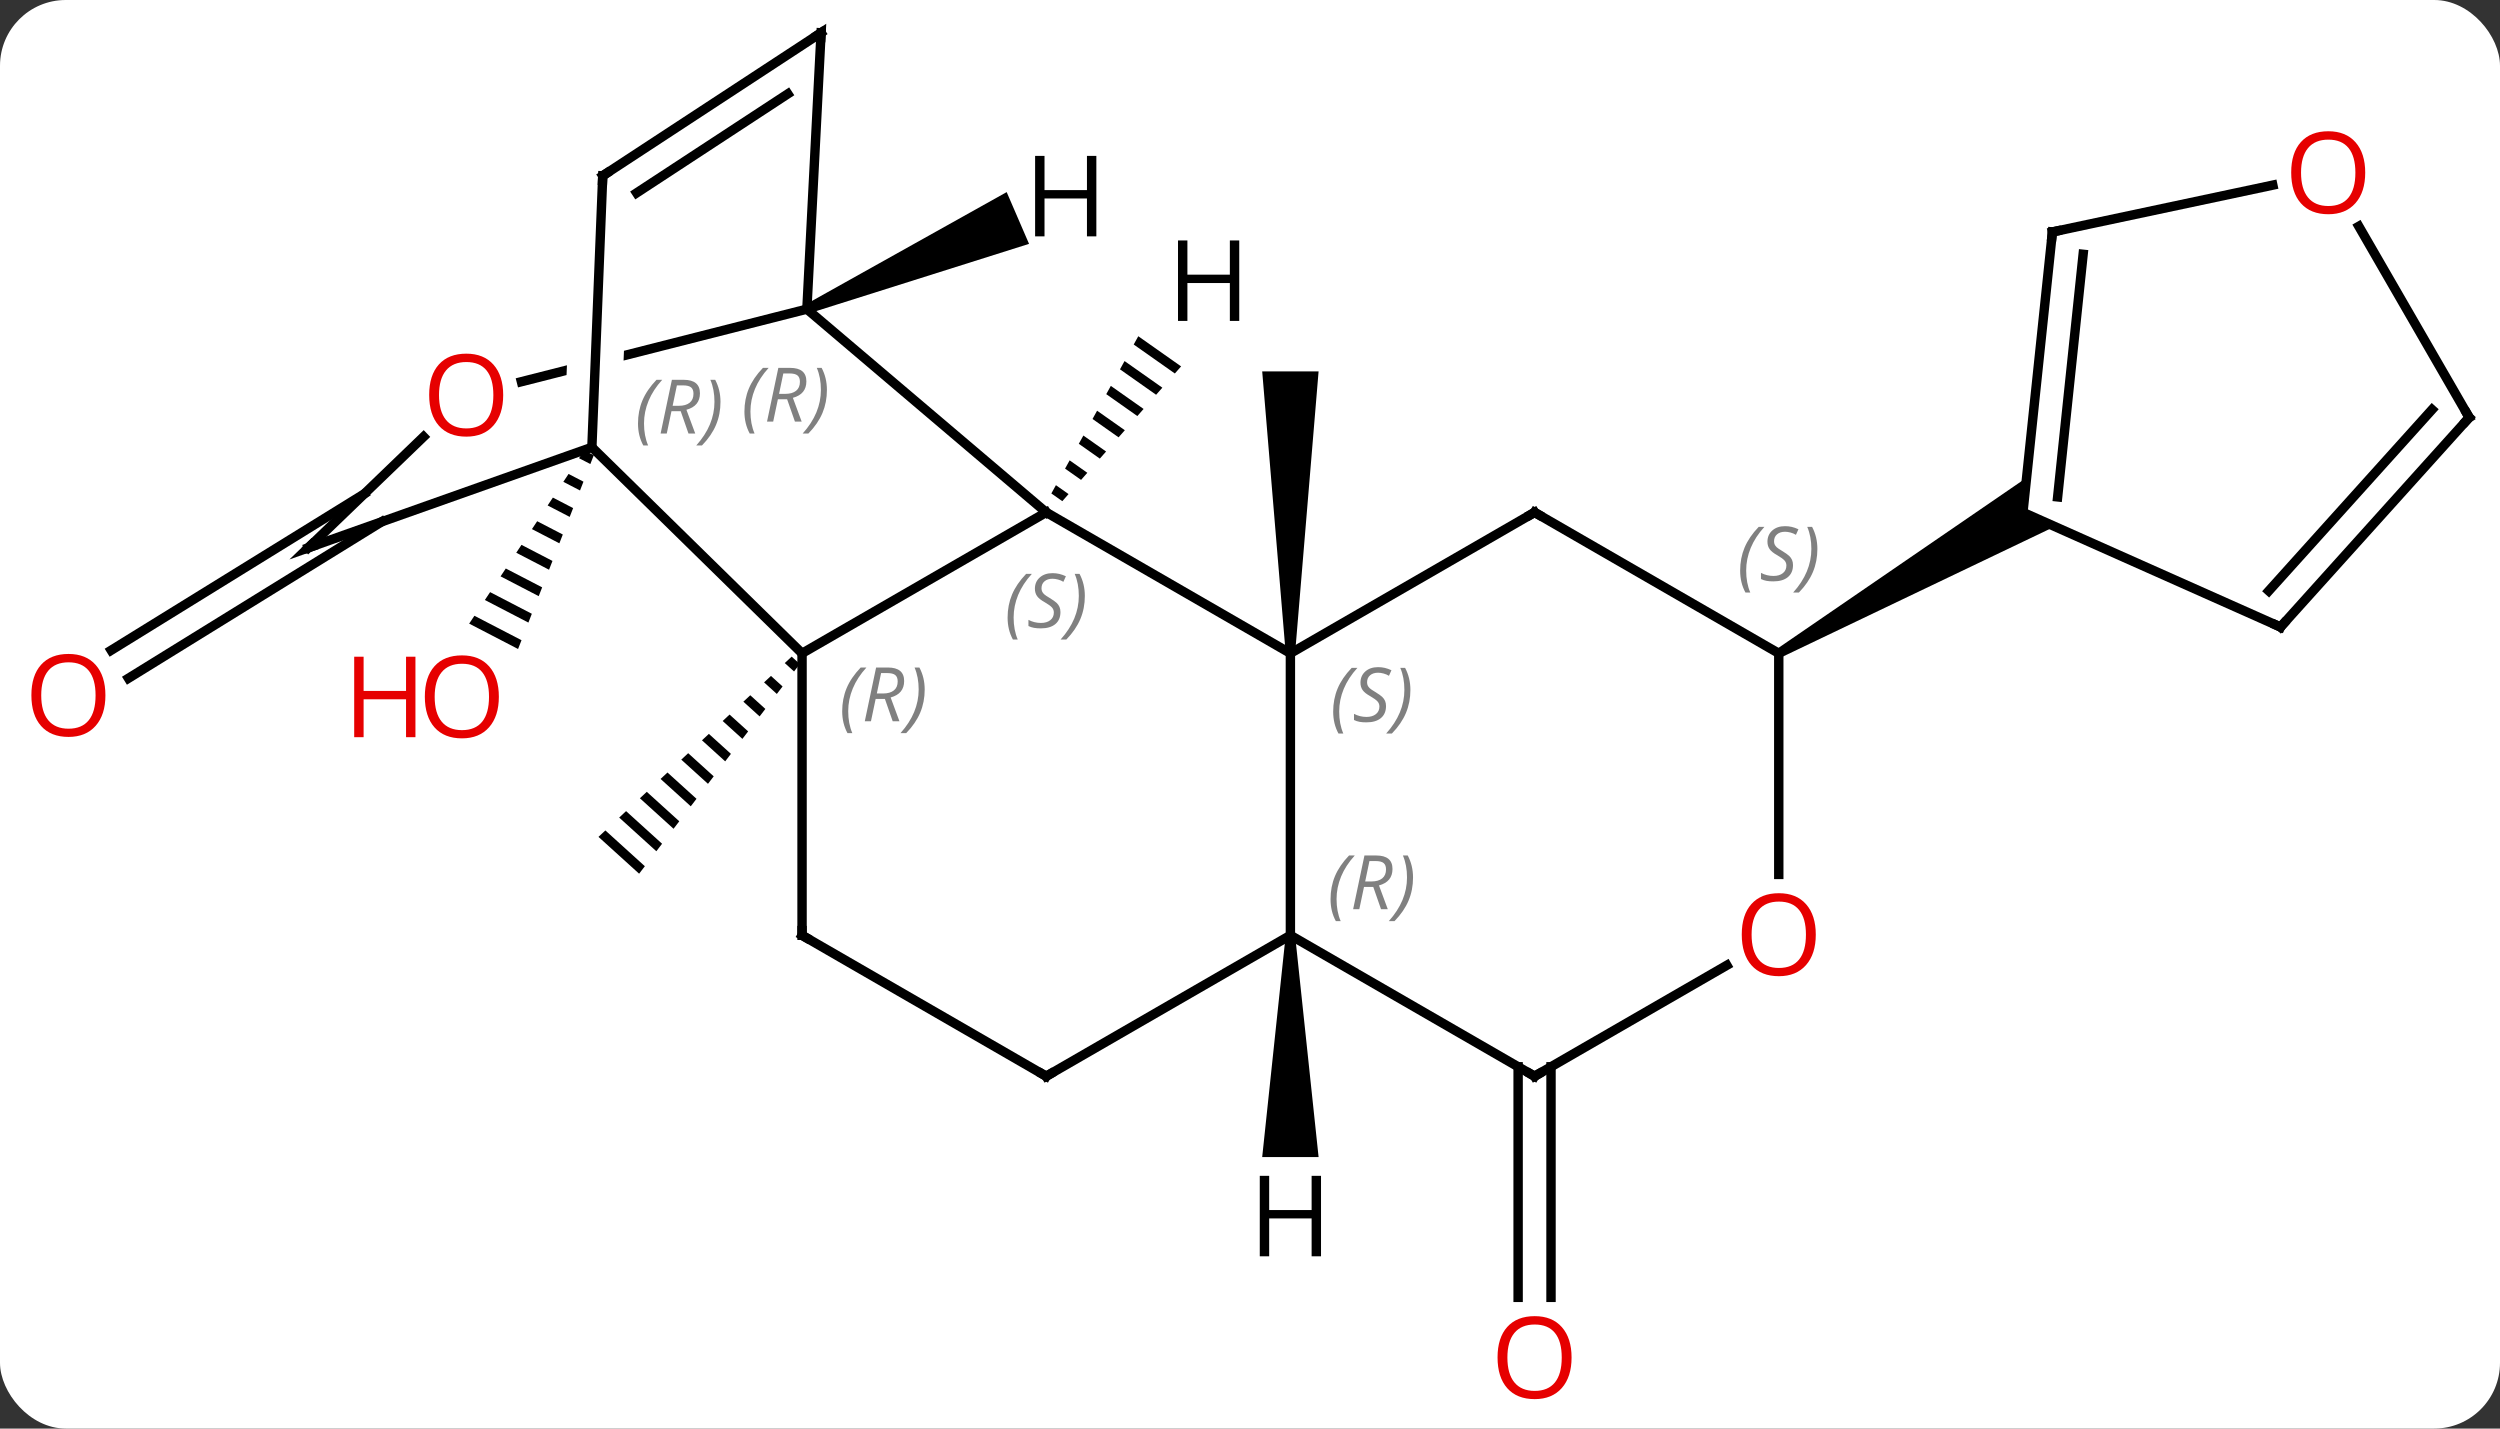 <svg width="266" viewBox="0 0 266 152" style="fill-opacity:1; color-rendering:auto; color-interpolation:auto; text-rendering:auto; stroke:black; stroke-linecap:square; stroke-miterlimit:10; shape-rendering:auto; stroke-opacity:1; fill:black; stroke-dasharray:none; font-weight:normal; stroke-width:1; font-family:'Open Sans'; font-style:normal; stroke-linejoin:miter; font-size:12; stroke-dashoffset:0; image-rendering:auto;" height="152" class="cas-substance-image" xmlns:xlink="http://www.w3.org/1999/xlink" xmlns="http://www.w3.org/2000/svg"><rect x="0" y="0" width="266" height="152" fill="#333333" stroke="none"/><svg class="cas-substance-single-component"><rect y="0" x="0" width="266" stroke="none" ry="7" rx="7" height="152" fill="white" class="cas-substance-group"/><svg y="0" x="0" width="266" viewBox="0 0 266 152" style="fill:black;" height="152" class="cas-substance-single-component-image"><svg><g><clipPath id="clipPath_5670bb6265a64573ae9ed75c69d6bb3a1" clipPathUnits="userSpaceOnUse"><path d="M-50.443 -61.416 L-67.798 -57.004 L-67.798 -57.004 L-69.176 -22.542 L-75.171 -22.782 L-73.865 -55.462 L-73.865 -55.462 L-93.96 -50.352 L-84.104 -11.586 L-40.587 -22.65 L-50.443 -61.416 Z"/></clipPath><g transform="translate(135,74)" style="text-rendering:geometricPrecision; color-rendering:optimizeQuality; color-interpolation:linearRGB; stroke-linecap:butt; image-rendering:optimizeQuality;"><path style="stroke:none;" d="M-50.767 -4.136 L-51.501 -3.45 L-50.513 -2.555 L-49.902 -3.352 L-50.767 -4.136 ZM-52.969 -2.081 L-53.703 -1.396 L-52.345 -0.164 L-51.734 -0.961 L-52.969 -2.081 ZM-55.172 -0.026 L-55.906 0.659 L-54.176 2.227 L-53.566 1.43 L-55.172 -0.026 ZM-57.374 2.029 L-58.108 2.714 L-56.008 4.617 L-55.397 3.821 L-55.397 3.821 L-57.374 2.029 ZM-59.576 4.084 L-60.31 4.769 L-57.84 7.008 L-57.229 6.211 L-59.576 4.084 ZM-61.778 6.139 L-62.513 6.824 L-59.671 9.399 L-59.061 8.602 L-61.778 6.139 ZM-63.981 8.194 L-64.715 8.879 L-61.503 11.79 L-60.892 10.993 L-63.981 8.194 ZM-66.183 10.249 L-66.917 10.934 L-66.917 10.934 L-63.334 14.181 L-62.724 13.384 L-62.724 13.384 L-66.183 10.249 ZM-68.385 12.303 L-69.119 12.989 L-65.166 16.572 L-64.555 15.775 L-68.385 12.303 ZM-70.588 14.358 L-71.322 15.043 L-66.998 18.962 L-66.387 18.166 L-70.588 14.358 Z"/><path style="stroke:none;" d="M2.798 -4.485 L1.798 -4.485 L-0.702 -34.485 L5.298 -34.485 Z"/><path style="stroke:none;" d="M-72.835 -26.087 L-73.391 -25.248 L-73.391 -25.248 L-72.188 -24.624 L-72.188 -24.624 L-71.822 -25.561 L-72.835 -26.087 ZM-74.505 -23.572 L-75.061 -22.734 L-73.286 -21.813 L-72.92 -22.75 L-72.92 -22.75 L-74.505 -23.572 ZM-76.174 -21.057 L-76.731 -20.219 L-76.731 -20.219 L-74.385 -19.002 L-74.019 -19.939 L-76.174 -21.057 ZM-77.844 -18.542 L-78.401 -17.704 L-75.484 -16.191 L-75.117 -17.128 L-77.844 -18.542 ZM-79.514 -16.028 L-80.07 -15.189 L-76.582 -13.38 L-76.216 -14.317 L-76.216 -14.317 L-79.514 -16.028 ZM-81.184 -13.513 L-81.74 -12.675 L-77.681 -10.568 L-77.314 -11.505 L-81.184 -13.513 ZM-82.853 -10.998 L-83.41 -10.16 L-78.779 -7.757 L-78.413 -8.694 L-82.853 -10.998 ZM-84.523 -8.483 L-85.08 -7.645 L-79.878 -4.946 L-79.511 -5.883 L-84.523 -8.483 Z"/><line y2="-18.48" y1="-1.833" x2="-94.395" x1="-121.334" style="fill:none;"/><line y2="-21.457" y1="-4.811" x2="-96.237" x1="-123.174" style="fill:none;"/><line y2="39.505" y1="64.038" x2="30.028" x1="30.028" style="fill:none;"/><line y2="39.505" y1="64.038" x2="26.528" x1="26.528" style="fill:none;"/><line y2="-4.485" y1="-19.485" x2="-49.662" x1="-23.682" style="fill:none;"/><line y2="-4.485" y1="-19.485" x2="2.298" x1="-23.682" style="fill:none;"/><line y2="-41.109" y1="-19.485" x2="-49.149" x1="-23.682" style="fill:none;"/><line y2="-26.409" y1="-4.485" x2="-72.024" x1="-49.662" style="fill:none;"/><line y2="25.515" y1="-4.485" x2="-49.662" x1="-49.662" style="fill:none;"/><line y2="25.515" y1="-4.485" x2="2.298" x1="2.298" style="fill:none;"/><line y2="-19.485" y1="-4.485" x2="28.278" x1="2.298" style="fill:none;"/><line y2="-33.387" y1="-41.109" x2="-79.522" x1="-49.149" style="fill:none; clip-path:url(#clipPath_5670bb6265a64573ae9ed75c69d6bb3a1);"/><line y2="-70.515" y1="-41.109" x2="-47.637" x1="-49.149" style="fill:none;"/><line y2="-15.714" y1="-26.409" x2="-102.201" x1="-72.024" style="fill:none;"/><line y2="-55.296" y1="-26.409" x2="-70.869" x1="-72.024" style="fill:none;"/><line y2="40.515" y1="25.515" x2="-23.682" x1="-49.662" style="fill:none;"/><line y2="40.515" y1="25.515" x2="-23.682" x1="2.298" style="fill:none;"/><line y2="40.515" y1="25.515" x2="28.278" x1="2.298" style="fill:none;"/><line y2="-4.485" y1="-19.485" x2="54.261" x1="28.278" style="fill:none;"/><line y2="-15.714" y1="-27.528" x2="-102.201" x1="-89.931" style="fill:none;"/><line y2="-55.296" y1="-70.515" x2="-70.869" x1="-47.637" style="fill:none;"/><line y2="-53.476" y1="-64.011" x2="-67.261" x1="-51.178" style="fill:none;"/><line y2="28.704" y1="40.515" x2="48.738" x1="28.278" style="fill:none;"/><line y2="19.038" y1="-4.485" x2="54.261" x1="54.261" style="fill:none;"/><path style="stroke:none;" d="M54.511 -4.052 L54.011 -4.918 L80.629 -23.173 L80.241 -19.485 L83.629 -17.977 Z"/><line y2="-7.284" y1="-19.485" x2="107.646" x1="80.241" style="fill:none;"/><line y2="-49.32" y1="-19.485" x2="83.376" x1="80.241" style="fill:none;"/><line y2="-46.945" y1="-21.129" x2="86.646" x1="83.933" style="fill:none;"/><line y2="-29.577" y1="-7.284" x2="127.722" x1="107.646" style="fill:none;"/><line y2="-30.418" y1="-11.128" x2="123.769" x1="106.397" style="fill:none;"/><line y2="-54.304" y1="-49.32" x2="106.828" x1="83.376" style="fill:none;"/><line y2="-49.921" y1="-29.577" x2="115.976" x1="127.722" style="fill:none;"/><path style="stroke:none;" d="M-13.887 -38.225 L-14.374 -37.344 L-14.374 -37.344 L-9.995 -34.261 L-9.995 -34.261 L-9.33 -35.016 L-13.887 -38.225 ZM-15.348 -35.584 L-15.834 -34.703 L-15.834 -34.703 L-11.991 -31.997 L-11.991 -31.997 L-11.326 -32.751 L-11.326 -32.751 L-15.348 -35.584 ZM-16.808 -32.942 L-17.295 -32.062 L-13.987 -29.732 L-13.987 -29.732 L-13.322 -30.487 L-13.322 -30.487 L-16.808 -32.942 ZM-18.269 -30.301 L-18.756 -29.421 L-15.983 -27.468 L-15.983 -27.468 L-15.318 -28.223 L-15.318 -28.223 L-18.269 -30.301 ZM-19.729 -27.66 L-20.216 -26.78 L-20.216 -26.78 L-17.979 -25.204 L-17.979 -25.204 L-17.313 -25.959 L-17.313 -25.959 L-19.729 -27.66 ZM-21.19 -25.019 L-21.677 -24.138 L-21.677 -24.138 L-19.974 -22.939 L-19.309 -23.694 L-21.19 -25.019 ZM-22.65 -22.378 L-23.137 -21.497 L-21.97 -20.675 L-21.97 -20.675 L-21.305 -21.43 L-21.305 -21.43 L-22.65 -22.378 Z"/><path style="stroke:none;" d="M-48.951 -40.65 L-49.347 -41.568 L-27.89 -53.561 L-25.51 -48.053 Z"/><path style="stroke:none;" d="M1.798 25.515 L2.798 25.515 L5.298 49.109 L-0.702 49.109 Z"/></g><g transform="translate(135,74)" style="fill:rgb(230,0,0); text-rendering:geometricPrecision; color-rendering:optimizeQuality; image-rendering:optimizeQuality; font-family:'Open Sans'; stroke:rgb(230,0,0); color-interpolation:linearRGB;"><path style="stroke:none;" d="M-81.922 0.14 Q-81.922 2.202 -82.962 3.382 Q-84.001 4.562 -85.844 4.562 Q-87.735 4.562 -88.766 3.397 Q-89.797 2.233 -89.797 0.124 Q-89.797 -1.97 -88.766 -3.118 Q-87.735 -4.267 -85.844 -4.267 Q-83.985 -4.267 -82.954 -3.095 Q-81.922 -1.923 -81.922 0.14 ZM-88.751 0.14 Q-88.751 1.874 -88.008 2.78 Q-87.266 3.687 -85.844 3.687 Q-84.422 3.687 -83.696 2.788 Q-82.969 1.89 -82.969 0.14 Q-82.969 -1.595 -83.696 -2.485 Q-84.422 -3.376 -85.844 -3.376 Q-87.266 -3.376 -88.008 -2.478 Q-88.751 -1.579 -88.751 0.14 Z"/><path style="stroke:none;" d="M-90.797 4.437 L-91.797 4.437 L-91.797 0.405 L-96.313 0.405 L-96.313 4.437 L-97.313 4.437 L-97.313 -4.126 L-96.313 -4.126 L-96.313 -0.485 L-91.797 -0.485 L-91.797 -4.126 L-90.797 -4.126 L-90.797 4.437 Z"/><path style="stroke:none;" d="M-123.784 -0.013 Q-123.784 2.049 -124.824 3.229 Q-125.863 4.409 -127.706 4.409 Q-129.597 4.409 -130.628 3.244 Q-131.66 2.08 -131.66 -0.029 Q-131.66 -2.123 -130.628 -3.271 Q-129.597 -4.42 -127.706 -4.42 Q-125.847 -4.42 -124.816 -3.248 Q-123.784 -2.076 -123.784 -0.013 ZM-130.613 -0.013 Q-130.613 1.721 -129.87 2.627 Q-129.128 3.534 -127.706 3.534 Q-126.284 3.534 -125.558 2.635 Q-124.831 1.737 -124.831 -0.013 Q-124.831 -1.748 -125.558 -2.638 Q-126.284 -3.529 -127.706 -3.529 Q-129.128 -3.529 -129.87 -2.631 Q-130.613 -1.732 -130.613 -0.013 Z"/><path style="stroke:none;" d="M32.215 70.445 Q32.215 72.507 31.176 73.687 Q30.137 74.867 28.294 74.867 Q26.403 74.867 25.372 73.703 Q24.34 72.538 24.34 70.429 Q24.34 68.335 25.372 67.187 Q26.403 66.038 28.294 66.038 Q30.153 66.038 31.184 67.21 Q32.215 68.382 32.215 70.445 ZM25.387 70.445 Q25.387 72.179 26.13 73.085 Q26.872 73.992 28.294 73.992 Q29.715 73.992 30.442 73.093 Q31.169 72.195 31.169 70.445 Q31.169 68.71 30.442 67.82 Q29.715 66.929 28.294 66.929 Q26.872 66.929 26.13 67.828 Q25.387 68.726 25.387 70.445 Z"/></g><g transform="translate(135,74)" style="font-size:8.4px; fill:gray; text-rendering:geometricPrecision; image-rendering:optimizeQuality; color-rendering:optimizeQuality; font-family:'Open Sans'; font-style:italic; stroke:gray; color-interpolation:linearRGB;"><path style="stroke:none;" d="M-27.791 -8.282 Q-27.791 -9.61 -27.322 -10.735 Q-26.853 -11.86 -25.822 -12.938 L-25.212 -12.938 Q-26.181 -11.876 -26.666 -10.704 Q-27.15 -9.532 -27.15 -8.297 Q-27.15 -6.969 -26.712 -5.954 L-27.228 -5.954 Q-27.791 -6.985 -27.791 -8.282 ZM-22.168 -8.876 Q-22.168 -8.047 -22.715 -7.594 Q-23.262 -7.141 -24.262 -7.141 Q-24.668 -7.141 -24.98 -7.196 Q-25.293 -7.251 -25.574 -7.391 L-25.574 -8.047 Q-24.949 -7.719 -24.246 -7.719 Q-23.621 -7.719 -23.246 -8.016 Q-22.871 -8.313 -22.871 -8.829 Q-22.871 -9.141 -23.074 -9.368 Q-23.277 -9.594 -23.84 -9.922 Q-24.434 -10.251 -24.66 -10.579 Q-24.887 -10.907 -24.887 -11.36 Q-24.887 -12.094 -24.371 -12.555 Q-23.855 -13.016 -23.012 -13.016 Q-22.637 -13.016 -22.301 -12.938 Q-21.965 -12.86 -21.59 -12.688 L-21.855 -12.094 Q-22.105 -12.251 -22.426 -12.337 Q-22.746 -12.422 -23.012 -12.422 Q-23.543 -12.422 -23.863 -12.149 Q-24.184 -11.876 -24.184 -11.407 Q-24.184 -11.204 -24.113 -11.055 Q-24.043 -10.907 -23.902 -10.774 Q-23.762 -10.641 -23.34 -10.391 Q-22.777 -10.047 -22.574 -9.852 Q-22.371 -9.657 -22.27 -9.422 Q-22.168 -9.188 -22.168 -8.876 ZM-19.573 -10.594 Q-19.573 -9.266 -20.05 -8.133 Q-20.527 -7.001 -21.542 -5.954 L-22.152 -5.954 Q-20.214 -8.11 -20.214 -10.594 Q-20.214 -11.922 -20.652 -12.938 L-20.136 -12.938 Q-19.573 -11.876 -19.573 -10.594 Z"/><path style="stroke:none;" d="M-45.39 1.679 Q-45.39 0.351 -44.922 -0.774 Q-44.453 -1.899 -43.422 -2.977 L-42.812 -2.977 Q-43.781 -1.915 -44.265 -0.743 Q-44.75 0.429 -44.75 1.663 Q-44.75 2.991 -44.312 4.007 L-44.828 4.007 Q-45.39 2.976 -45.39 1.679 ZM-41.83 0.366 L-42.33 2.741 L-42.986 2.741 L-41.783 -2.977 L-40.533 -2.977 Q-38.799 -2.977 -38.799 -1.54 Q-38.799 -0.18 -40.236 0.21 L-39.299 2.741 L-40.018 2.741 L-40.846 0.366 L-41.83 0.366 ZM-41.252 -2.384 Q-41.643 -0.462 -41.705 -0.212 L-41.049 -0.212 Q-40.299 -0.212 -39.893 -0.54 Q-39.486 -0.868 -39.486 -1.493 Q-39.486 -1.962 -39.744 -2.173 Q-40.002 -2.384 -40.596 -2.384 L-41.252 -2.384 ZM-36.613 -0.633 Q-36.613 0.695 -37.09 1.827 Q-37.566 2.96 -38.582 4.007 L-39.191 4.007 Q-37.254 1.851 -37.254 -0.633 Q-37.254 -1.962 -37.691 -2.977 L-37.176 -2.977 Q-36.613 -1.915 -36.613 -0.633 Z"/><path style="stroke:none;" d="M6.85 1.718 Q6.85 0.39 7.319 -0.735 Q7.787 -1.86 8.819 -2.938 L9.428 -2.938 Q8.459 -1.876 7.975 -0.704 Q7.49 0.468 7.49 1.702 Q7.49 3.031 7.928 4.046 L7.412 4.046 Q6.85 3.015 6.85 1.718 ZM12.472 1.124 Q12.472 1.952 11.925 2.406 Q11.379 2.859 10.379 2.859 Q9.972 2.859 9.66 2.804 Q9.347 2.749 9.066 2.609 L9.066 1.952 Q9.691 2.281 10.394 2.281 Q11.019 2.281 11.394 1.984 Q11.769 1.687 11.769 1.171 Q11.769 0.859 11.566 0.632 Q11.363 0.406 10.8 0.077 Q10.207 -0.251 9.98 -0.579 Q9.754 -0.907 9.754 -1.36 Q9.754 -2.094 10.269 -2.555 Q10.785 -3.016 11.629 -3.016 Q12.004 -3.016 12.339 -2.938 Q12.675 -2.86 13.05 -2.688 L12.785 -2.094 Q12.535 -2.251 12.214 -2.337 Q11.894 -2.423 11.629 -2.423 Q11.097 -2.423 10.777 -2.149 Q10.457 -1.876 10.457 -1.407 Q10.457 -1.204 10.527 -1.055 Q10.597 -0.907 10.738 -0.774 Q10.879 -0.641 11.3 -0.391 Q11.863 -0.048 12.066 0.148 Q12.269 0.343 12.371 0.577 Q12.472 0.812 12.472 1.124 ZM15.067 -0.594 Q15.067 0.734 14.59 1.867 Q14.114 2.999 13.098 4.046 L12.489 4.046 Q14.426 1.89 14.426 -0.594 Q14.426 -1.923 13.989 -2.938 L14.504 -2.938 Q15.067 -1.876 15.067 -0.594 Z"/><path style="stroke:none;" d="M-55.793 -30.203 Q-55.793 -31.531 -55.324 -32.656 Q-54.856 -33.781 -53.824 -34.859 L-53.215 -34.859 Q-54.184 -33.796 -54.668 -32.624 Q-55.153 -31.453 -55.153 -30.218 Q-55.153 -28.89 -54.715 -27.875 L-55.231 -27.875 Q-55.793 -28.906 -55.793 -30.203 ZM-52.233 -31.515 L-52.733 -29.14 L-53.389 -29.14 L-52.186 -34.859 L-50.936 -34.859 Q-49.202 -34.859 -49.202 -33.421 Q-49.202 -32.062 -50.639 -31.671 L-49.702 -29.14 L-50.42 -29.14 L-51.249 -31.515 L-52.233 -31.515 ZM-51.655 -34.265 Q-52.045 -32.343 -52.108 -32.093 L-51.452 -32.093 Q-50.702 -32.093 -50.295 -32.421 Q-49.889 -32.749 -49.889 -33.374 Q-49.889 -33.843 -50.147 -34.054 Q-50.405 -34.265 -50.999 -34.265 L-51.655 -34.265 ZM-47.016 -32.515 Q-47.016 -31.187 -47.492 -30.054 Q-47.969 -28.921 -48.985 -27.875 L-49.594 -27.875 Q-47.656 -30.031 -47.656 -32.515 Q-47.656 -33.843 -48.094 -34.859 L-47.578 -34.859 Q-47.016 -33.796 -47.016 -32.515 Z"/><path style="stroke:none;" d="M-67.117 -28.932 Q-67.117 -30.261 -66.649 -31.386 Q-66.18 -32.511 -65.149 -33.589 L-64.539 -33.589 Q-65.508 -32.526 -65.992 -31.354 Q-66.477 -30.182 -66.477 -28.948 Q-66.477 -27.62 -66.039 -26.604 L-66.555 -26.604 Q-67.117 -27.636 -67.117 -28.932 ZM-63.557 -30.245 L-64.057 -27.87 L-64.713 -27.87 L-63.51 -33.589 L-62.26 -33.589 Q-60.526 -33.589 -60.526 -32.151 Q-60.526 -30.792 -61.964 -30.401 L-61.026 -27.87 L-61.745 -27.87 L-62.573 -30.245 L-63.557 -30.245 ZM-62.979 -32.995 Q-63.37 -31.073 -63.432 -30.823 L-62.776 -30.823 Q-62.026 -30.823 -61.62 -31.151 Q-61.214 -31.479 -61.214 -32.104 Q-61.214 -32.573 -61.471 -32.784 Q-61.729 -32.995 -62.323 -32.995 L-62.979 -32.995 ZM-58.34 -31.245 Q-58.34 -29.917 -58.817 -28.784 Q-59.293 -27.651 -60.309 -26.604 L-60.918 -26.604 Q-58.981 -28.761 -58.981 -31.245 Q-58.981 -32.573 -59.418 -33.589 L-58.903 -33.589 Q-58.34 -32.526 -58.34 -31.245 Z"/></g><g transform="translate(135,74)" style="stroke-linecap:butt; font-size:8.4px; text-rendering:geometricPrecision; image-rendering:optimizeQuality; color-rendering:optimizeQuality; font-family:'Open Sans'; font-style:italic; color-interpolation:linearRGB; stroke-miterlimit:5;"><path style="fill:none;" d="M-49.662 25.015 L-49.662 25.515 L-49.229 25.765"/><path style="fill:gray; stroke:none;" d="M6.57 21.679 Q6.57 20.351 7.038 19.226 Q7.507 18.101 8.538 17.023 L9.148 17.023 Q8.179 18.085 7.695 19.257 Q7.21 20.429 7.21 21.663 Q7.21 22.992 7.648 24.007 L7.132 24.007 Q6.57 22.976 6.57 21.679 ZM10.13 20.367 L9.63 22.742 L8.973 22.742 L10.177 17.023 L11.427 17.023 Q13.161 17.023 13.161 18.46 Q13.161 19.82 11.723 20.21 L12.661 22.742 L11.942 22.742 L11.114 20.367 L10.13 20.367 ZM10.708 17.617 Q10.317 19.538 10.255 19.788 L10.911 19.788 Q11.661 19.788 12.067 19.46 Q12.473 19.132 12.473 18.507 Q12.473 18.038 12.216 17.828 Q11.958 17.617 11.364 17.617 L10.708 17.617 ZM15.347 19.367 Q15.347 20.695 14.87 21.828 Q14.394 22.96 13.378 24.007 L12.769 24.007 Q14.706 21.851 14.706 19.367 Q14.706 18.038 14.269 17.023 L14.784 17.023 Q15.347 18.085 15.347 19.367 Z"/><path style="fill:none;" d="M27.845 -19.235 L28.278 -19.485 L28.711 -19.235"/></g><g transform="translate(135,74)" style="stroke-linecap:butt; fill:rgb(230,0,0); text-rendering:geometricPrecision; color-rendering:optimizeQuality; image-rendering:optimizeQuality; font-family:'Open Sans'; stroke:rgb(230,0,0); color-interpolation:linearRGB; stroke-miterlimit:5;"><path style="stroke:none;" d="M-81.46 -31.963 Q-81.46 -29.901 -82.5 -28.721 Q-83.539 -27.541 -85.382 -27.541 Q-87.273 -27.541 -88.304 -28.706 Q-89.335 -29.87 -89.335 -31.979 Q-89.335 -34.073 -88.304 -35.221 Q-87.273 -36.37 -85.382 -36.37 Q-83.523 -36.37 -82.492 -35.198 Q-81.46 -34.026 -81.46 -31.963 ZM-88.289 -31.963 Q-88.289 -30.229 -87.546 -29.323 Q-86.804 -28.416 -85.382 -28.416 Q-83.96 -28.416 -83.234 -29.315 Q-82.507 -30.213 -82.507 -31.963 Q-82.507 -33.698 -83.234 -34.588 Q-83.96 -35.479 -85.382 -35.479 Q-86.804 -35.479 -87.546 -34.581 Q-88.289 -33.682 -88.289 -31.963 Z"/><path style="fill:none; stroke:black;" d="M-47.663 -70.016 L-47.637 -70.515 L-48.055 -70.241"/><path style="fill:none; stroke:black;" d="M-101.73 -15.881 L-102.201 -15.714 L-101.841 -16.061"/><path style="fill:none; stroke:black;" d="M-70.889 -54.796 L-70.869 -55.296 L-70.451 -55.57"/><path style="fill:none; stroke:black;" d="M-24.115 40.265 L-23.682 40.515 L-23.249 40.265"/><path style="fill:none; stroke:black;" d="M27.845 40.265 L28.278 40.515 L28.711 40.265"/></g><g transform="translate(135,74)" style="stroke-linecap:butt; font-size:8.4px; fill:gray; text-rendering:geometricPrecision; image-rendering:optimizeQuality; color-rendering:optimizeQuality; font-family:'Open Sans'; font-style:italic; stroke:gray; color-interpolation:linearRGB; stroke-miterlimit:5;"><path style="stroke:none;" d="M50.152 -13.282 Q50.152 -14.61 50.621 -15.735 Q51.09 -16.86 52.121 -17.938 L52.73 -17.938 Q51.762 -16.876 51.277 -15.704 Q50.793 -14.532 50.793 -13.297 Q50.793 -11.969 51.23 -10.954 L50.715 -10.954 Q50.152 -11.985 50.152 -13.282 ZM55.775 -13.876 Q55.775 -13.047 55.228 -12.594 Q54.681 -12.141 53.681 -12.141 Q53.275 -12.141 52.962 -12.196 Q52.65 -12.251 52.368 -12.391 L52.368 -13.047 Q52.993 -12.719 53.697 -12.719 Q54.322 -12.719 54.697 -13.016 Q55.072 -13.313 55.072 -13.829 Q55.072 -14.141 54.868 -14.368 Q54.665 -14.594 54.103 -14.922 Q53.509 -15.251 53.283 -15.579 Q53.056 -15.907 53.056 -16.36 Q53.056 -17.094 53.572 -17.555 Q54.087 -18.016 54.931 -18.016 Q55.306 -18.016 55.642 -17.938 Q55.978 -17.86 56.353 -17.688 L56.087 -17.094 Q55.837 -17.251 55.517 -17.337 Q55.197 -17.422 54.931 -17.422 Q54.4 -17.422 54.08 -17.149 Q53.759 -16.876 53.759 -16.407 Q53.759 -16.204 53.83 -16.055 Q53.9 -15.907 54.04 -15.774 Q54.181 -15.641 54.603 -15.391 Q55.165 -15.047 55.368 -14.852 Q55.572 -14.657 55.673 -14.422 Q55.775 -14.188 55.775 -13.876 ZM58.369 -15.594 Q58.369 -14.266 57.893 -13.133 Q57.416 -12.001 56.401 -10.954 L55.791 -10.954 Q57.729 -13.11 57.729 -15.594 Q57.729 -16.922 57.291 -17.938 L57.807 -17.938 Q58.369 -16.876 58.369 -15.594 Z"/></g><g transform="translate(135,74)" style="stroke-linecap:butt; fill:rgb(230,0,0); text-rendering:geometricPrecision; color-rendering:optimizeQuality; image-rendering:optimizeQuality; font-family:'Open Sans'; stroke:rgb(230,0,0); color-interpolation:linearRGB; stroke-miterlimit:5;"><path style="stroke:none;" d="M58.199 25.445 Q58.199 27.507 57.159 28.687 Q56.12 29.867 54.277 29.867 Q52.386 29.867 51.355 28.703 Q50.324 27.538 50.324 25.429 Q50.324 23.335 51.355 22.187 Q52.386 21.038 54.277 21.038 Q56.136 21.038 57.167 22.21 Q58.199 23.382 58.199 25.445 ZM51.37 25.445 Q51.37 27.179 52.113 28.085 Q52.855 28.992 54.277 28.992 Q55.699 28.992 56.425 28.093 Q57.152 27.195 57.152 25.445 Q57.152 23.71 56.425 22.82 Q55.699 21.929 54.277 21.929 Q52.855 21.929 52.113 22.828 Q51.37 23.726 51.37 25.445 Z"/><path style="fill:none; stroke:black;" d="M107.189 -7.487 L107.646 -7.284 L107.981 -7.655"/><path style="fill:none; stroke:black;" d="M83.324 -48.823 L83.376 -49.32 L83.865 -49.424"/><path style="fill:none; stroke:black;" d="M127.387 -29.206 L127.722 -29.577 L127.472 -30.01"/><path style="stroke:none;" d="M116.659 -55.627 Q116.659 -53.565 115.62 -52.385 Q114.581 -51.205 112.738 -51.205 Q110.847 -51.205 109.816 -52.37 Q108.784 -53.534 108.784 -55.643 Q108.784 -57.737 109.816 -58.885 Q110.847 -60.034 112.738 -60.034 Q114.597 -60.034 115.628 -58.862 Q116.659 -57.69 116.659 -55.627 ZM109.831 -55.627 Q109.831 -53.893 110.574 -52.987 Q111.316 -52.08 112.738 -52.08 Q114.159 -52.08 114.886 -52.979 Q115.613 -53.877 115.613 -55.627 Q115.613 -57.362 114.886 -58.252 Q114.159 -59.143 112.738 -59.143 Q111.316 -59.143 110.574 -58.245 Q109.831 -57.346 109.831 -55.627 Z"/><path style="fill:black; stroke:none;" d="M-3.144 -39.854 L-4.144 -39.854 L-4.144 -43.885 L-8.66 -43.885 L-8.66 -39.854 L-9.66 -39.854 L-9.66 -48.416 L-8.66 -48.416 L-8.66 -44.776 L-4.144 -44.776 L-4.144 -48.416 L-3.144 -48.416 L-3.144 -39.854 Z"/><path style="fill:black; stroke:none;" d="M-18.348 -48.851 L-19.348 -48.851 L-19.348 -52.882 L-23.864 -52.882 L-23.864 -48.851 L-24.864 -48.851 L-24.864 -57.413 L-23.864 -57.413 L-23.864 -53.773 L-19.348 -53.773 L-19.348 -57.413 L-18.348 -57.413 L-18.348 -48.851 Z"/><path style="fill:black; stroke:none;" d="M5.556 59.671 L4.556 59.671 L4.556 55.64 L0.04 55.64 L0.04 59.671 L-0.96 59.671 L-0.96 51.109 L0.04 51.109 L0.04 54.749 L4.556 54.749 L4.556 51.109 L5.556 51.109 L5.556 59.671 Z"/></g></g></svg></svg></svg></svg>